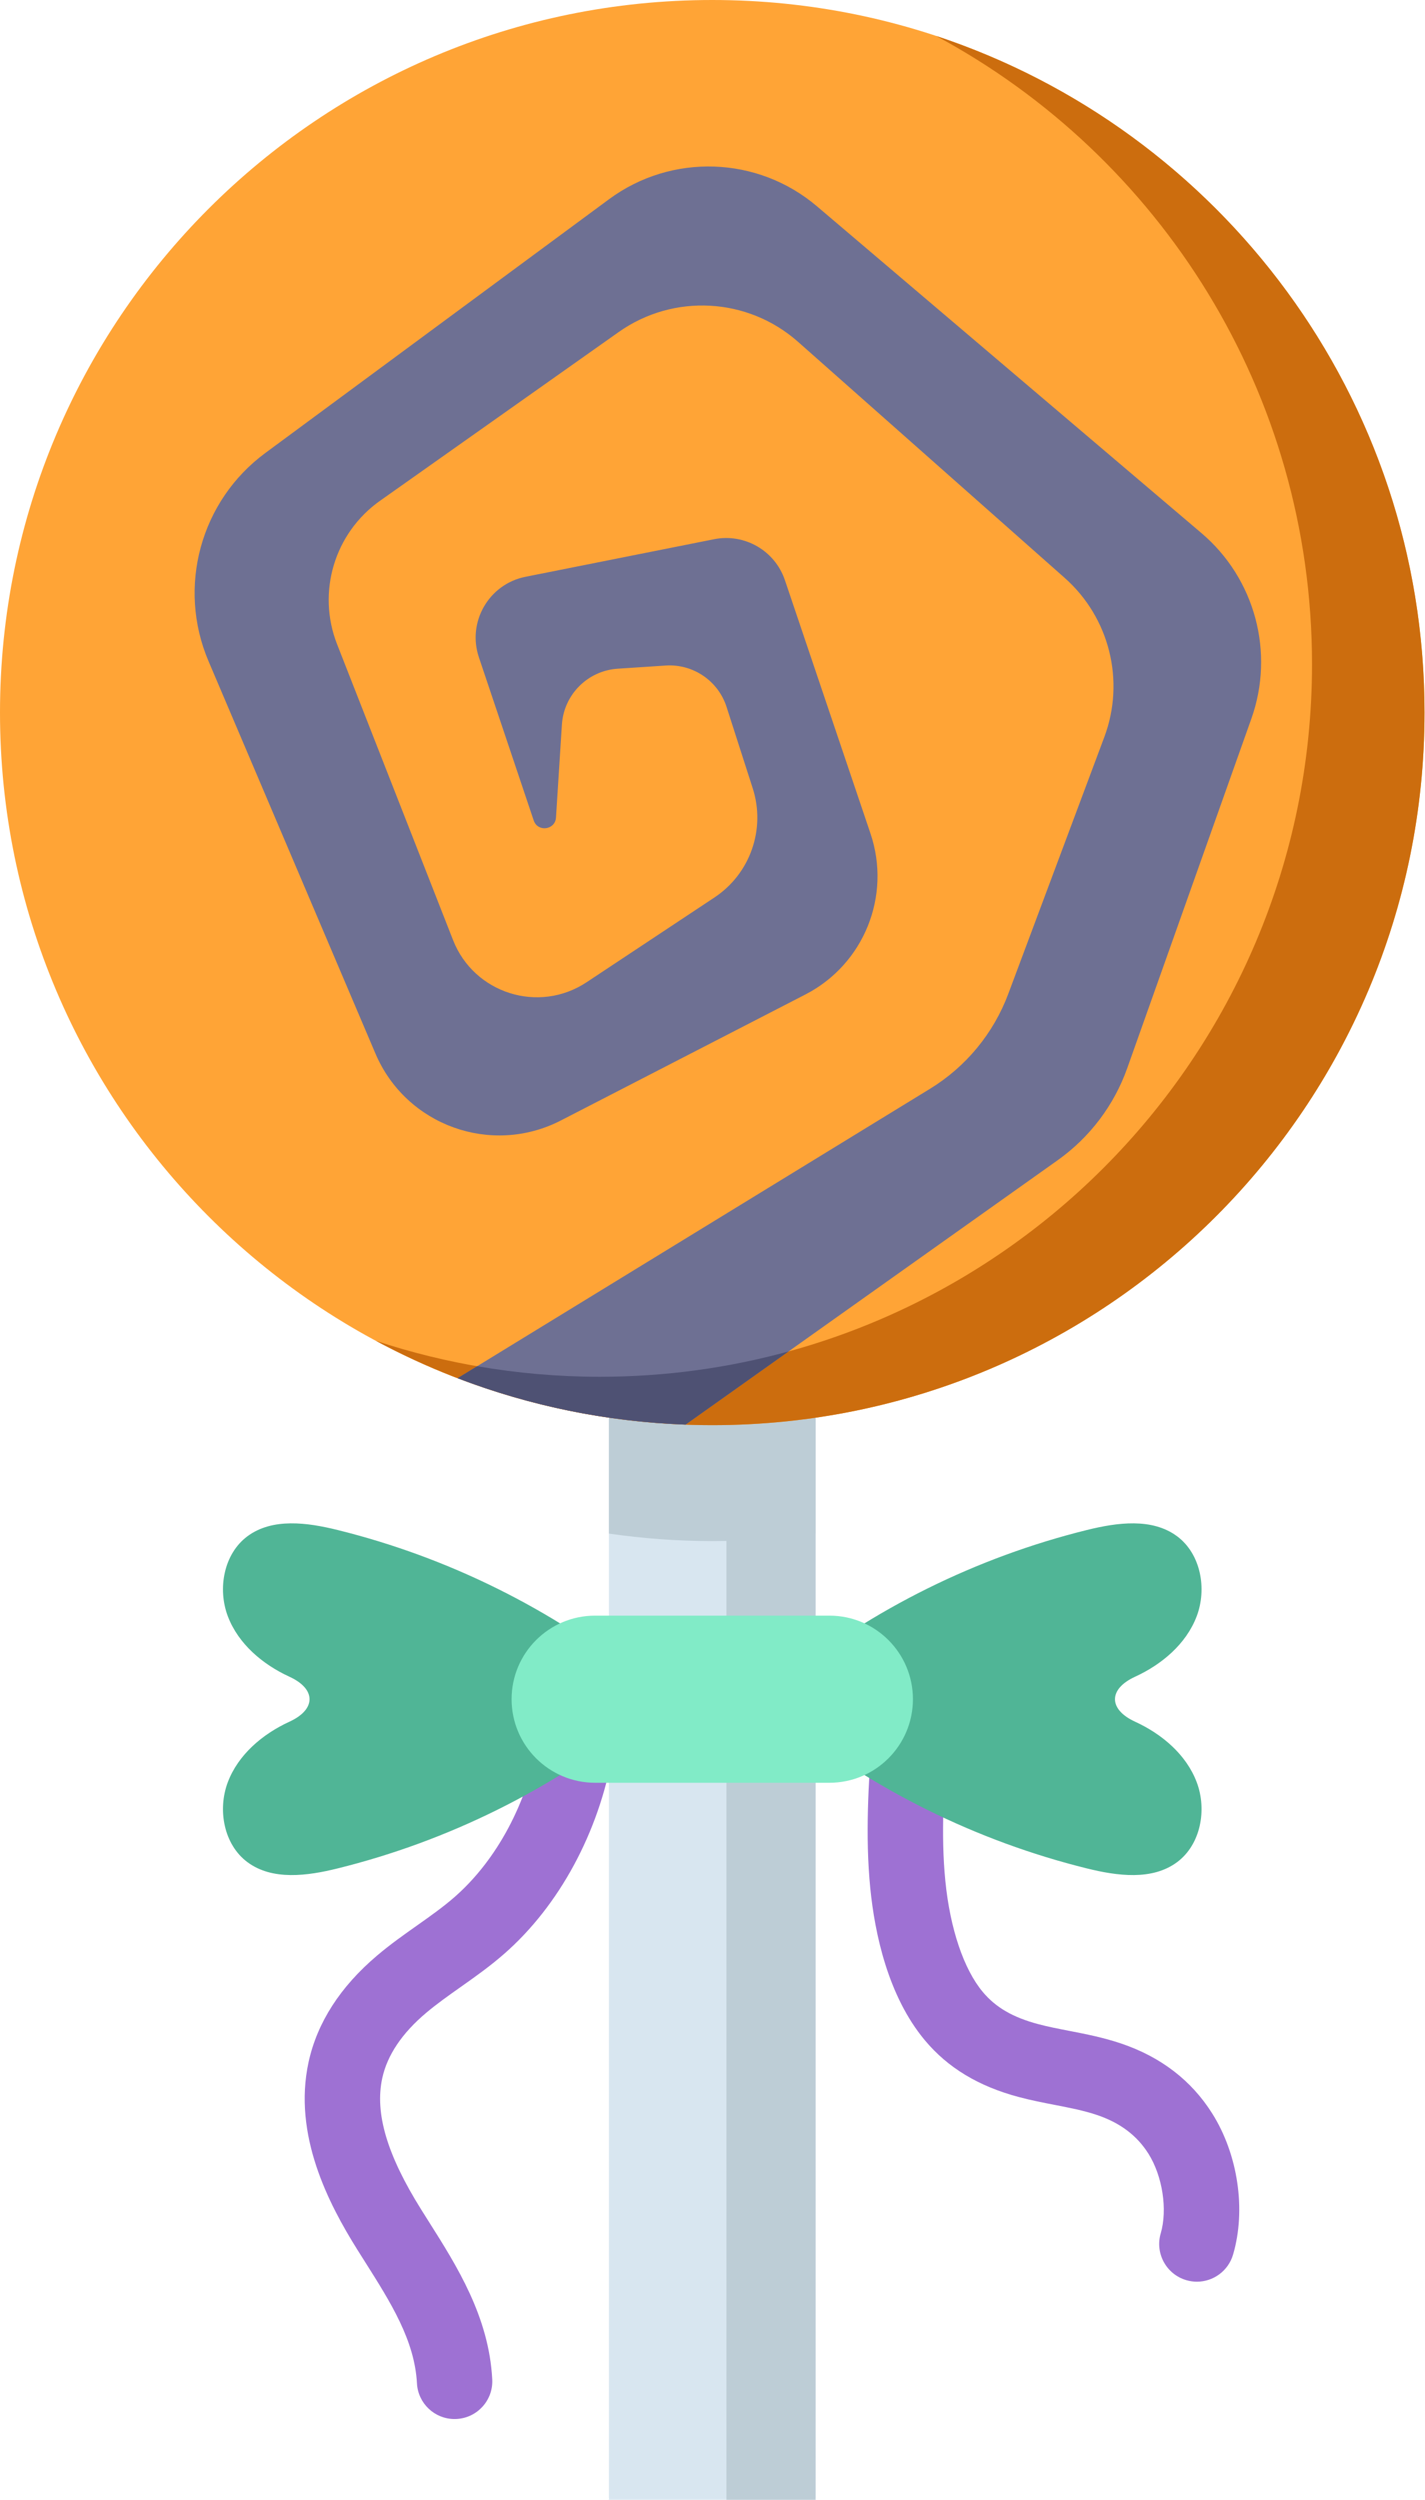 <?xml version="1.0" encoding="UTF-8"?>
<svg width="292px" height="512px" viewBox="0 0 292 512" version="1.1" xmlns="http://www.w3.org/2000/svg" xmlns:xlink="http://www.w3.org/1999/xlink">
    <!-- Generator: Sketch 49.1 (51147) - http://www.bohemiancoding.com/sketch -->
    <title>015-lollipop</title>
    <desc>Created with Sketch.</desc>
    <defs></defs>
    <g id="login" stroke="none" stroke-width="1" fill="none" fill-rule="evenodd">
        <g id="015-lollipop" fill-rule="nonzero">
            <polygon id="Shape" fill="#D8E6F0" points="124.777 275.191 167.121 275.191 167.121 512 124.777 512"></polygon>
            <path d="M124.773,314.109 C131.688,315.113 138.758,315.645 145.949,315.645 C153.145,315.645 160.211,315.113 167.129,314.109 L167.129,270.031 L124.777,270.031 L124.777,314.109 L124.773,314.109 Z" id="Shape" fill="#BDCDD6"></path>
            <polygon id="Shape" fill="#BDCDD6" points="148.852 275.191 167.121 275.191 167.121 512 148.852 512"></polygon>
            <path d="M291.902,145.949 C291.902,226.559 226.559,291.902 145.949,291.902 C65.344,291.902 2.84217094e-14,226.559 2.84217094e-14,145.949 C2.84217094e-14,65.344 65.344,-2.84217094e-14 145.949,-2.84217094e-14 C226.559,-2.84217094e-14 291.902,65.344 291.902,145.949 Z" id="Shape" fill="#FFA436"></path>
            <path d="M191.812,7.359 C237.664,31.969 268.848,80.359 268.848,136.039 C268.848,216.648 203.504,281.992 122.898,281.992 C106.875,281.992 91.457,279.402 77.035,274.633 C97.562,285.648 121.023,291.902 145.949,291.902 C226.559,291.902 291.902,226.559 291.902,145.953 C291.902,81.367 249.949,26.59 191.812,7.359 Z" id="Shape" fill="#CC6D0E"></path>
            <path d="M246.203,109.199 L167.418,42.266 C155.27,31.945 137.617,31.344 124.793,40.809 L54.355,92.793 C41.074,102.594 36.266,120.234 42.727,135.422 L76.926,215.777 C83.199,230.523 100.68,236.832 114.93,229.496 L165.035,203.691 C177.02,197.52 182.691,183.512 178.379,170.738 L160.84,118.832 C158.797,112.789 152.586,109.199 146.328,110.441 L107.688,118.137 C100.18,119.633 95.691,127.383 98.133,134.637 L109.363,168.047 C110.184,170.488 113.766,170.016 113.93,167.449 L115.141,148.422 C115.531,142.273 120.426,137.371 126.57,136.965 L136.402,136.316 C142.016,135.949 147.16,139.445 148.883,144.797 L154.242,161.457 C156.934,169.824 153.73,178.965 146.402,183.82 L120.195,201.188 C110.406,207.676 97.125,203.48 92.836,192.547 L69.07,131.945 C64.898,121.301 68.527,109.18 77.863,102.578 L126.773,68.012 C138.012,60.07 153.234,60.902 163.539,70.023 L218.164,118.363 C227.359,126.5 230.59,139.461 226.289,150.961 L206.609,203.562 C203.582,211.652 197.938,218.496 190.57,223.008 L93.766,282.285 C108.355,287.875 124.07,291.184 140.48,291.789 L216.738,237.633 C223.309,232.965 228.285,226.383 230.984,218.789 L256.422,147.203 C261.238,133.645 257.172,118.516 246.203,109.199 Z" id="Shape" fill="#6E7093"></path>
            <path d="M122.898,281.992 C114.332,281.992 105.941,281.246 97.781,279.828 L93.773,282.281 C108.719,288.008 124.469,291.199 140.477,291.789 L161.59,276.797 C149.266,280.18 136.293,281.992 122.898,281.992 Z" id="Shape" fill="#4E5173"></path>
            <path d="M245.262,467.34 C244.543,467.34 243.809,467.234 243.082,467.023 C238.988,465.82 236.645,461.527 237.848,457.434 C239.273,452.566 238.215,445.703 235.324,441.117 C232.973,437.387 229.527,434.793 224.789,433.195 C222.105,432.289 219.215,431.727 216.152,431.133 C213.77,430.668 211.305,430.191 208.773,429.516 C200.52,427.324 194.219,423.52 189.512,417.887 C181.941,408.82 179.258,395.988 178.34,386.824 C177.25,375.922 177.996,365.133 178.719,354.695 C179.016,350.438 182.715,347.242 186.961,347.523 C191.219,347.816 194.43,351.508 194.137,355.766 C193.457,365.559 192.758,375.684 193.715,385.285 C194.691,395.051 197.484,403.32 201.371,407.977 C204.031,411.16 207.539,413.199 212.742,414.582 C214.766,415.121 216.867,415.531 219.098,415.961 C222.523,416.629 226.066,417.316 229.727,418.551 C237.855,421.293 244.137,426.113 248.398,432.883 C253.688,441.273 255.363,452.617 252.672,461.785 C251.684,465.152 248.602,467.34 245.262,467.34 Z" id="Shape" fill="#9E71D3"></path>
            <path d="M93.148,495.469 C89.066,495.469 85.656,492.273 85.438,488.148 C84.973,479.355 80.039,471.559 74.816,463.305 C74.27,462.445 73.727,461.59 73.195,460.734 C67.359,451.41 59.977,437.285 63.234,422.348 C65,414.266 69.723,406.926 77.27,400.539 C79.988,398.234 82.77,396.273 85.461,394.375 C88.211,392.43 90.809,390.598 93.168,388.531 C101.809,380.965 108.07,369.254 110.348,356.398 C111.094,352.199 115.109,349.391 119.305,350.141 C123.508,350.883 126.309,354.895 125.566,359.098 C122.688,375.348 114.59,390.312 103.348,400.156 C100.383,402.754 97.328,404.91 94.371,406.996 C91.844,408.781 89.457,410.469 87.254,412.332 C82.355,416.477 79.355,420.953 78.332,425.641 C76.77,432.812 79.297,441.359 86.293,452.535 C86.812,453.367 87.344,454.203 87.871,455.043 C93.645,464.164 100.188,474.508 100.867,487.332 C101.094,491.594 97.824,495.23 93.562,495.457 C93.426,495.465 93.285,495.469 93.148,495.469 Z" id="Shape" fill="#9E71D3"></path>
            <path d="M232.59,352.637 C227.102,350.117 227.102,345.949 232.59,343.43 C238.082,340.91 243.062,336.711 245.211,331.062 C247.359,325.418 246.055,318.27 241.207,314.664 C236.078,310.852 228.926,311.84 222.723,313.375 C200.129,318.961 178.781,329.535 160.648,344.129 L160.648,351.941 C178.781,366.531 200.129,377.105 222.723,382.691 C228.926,384.227 236.078,385.215 241.207,381.402 C246.055,377.797 247.359,370.648 245.211,365.004 C243.062,359.355 238.082,355.156 232.59,352.637 Z" id="Shape" fill="#50B596"></path>
            <path d="M59.312,352.637 C64.801,350.117 64.801,345.949 59.312,343.43 C53.82,340.91 48.84,336.711 46.691,331.062 C44.543,325.418 45.848,318.27 50.695,314.664 C55.824,310.852 62.977,311.84 69.18,313.375 C91.773,318.961 113.117,329.535 131.254,344.129 L131.254,351.941 C113.117,366.531 91.773,377.105 69.18,382.691 C62.977,384.227 55.824,385.215 50.695,381.402 C45.848,377.797 44.543,370.648 46.691,365.004 C48.84,359.355 53.82,355.156 59.312,352.637 Z" id="Shape" fill="#50B596"></path>
            <path d="M169.953,330.914 L121.949,330.914 C112.496,330.914 104.832,338.578 104.832,348.031 C104.832,357.484 112.496,365.148 121.949,365.148 L169.953,365.148 C179.406,365.148 187.07,357.484 187.07,348.031 C187.07,338.578 179.406,330.914 169.953,330.914 Z" id="Shape" fill="#81EBC7"></path>
        </g>
    </g>
</svg>
